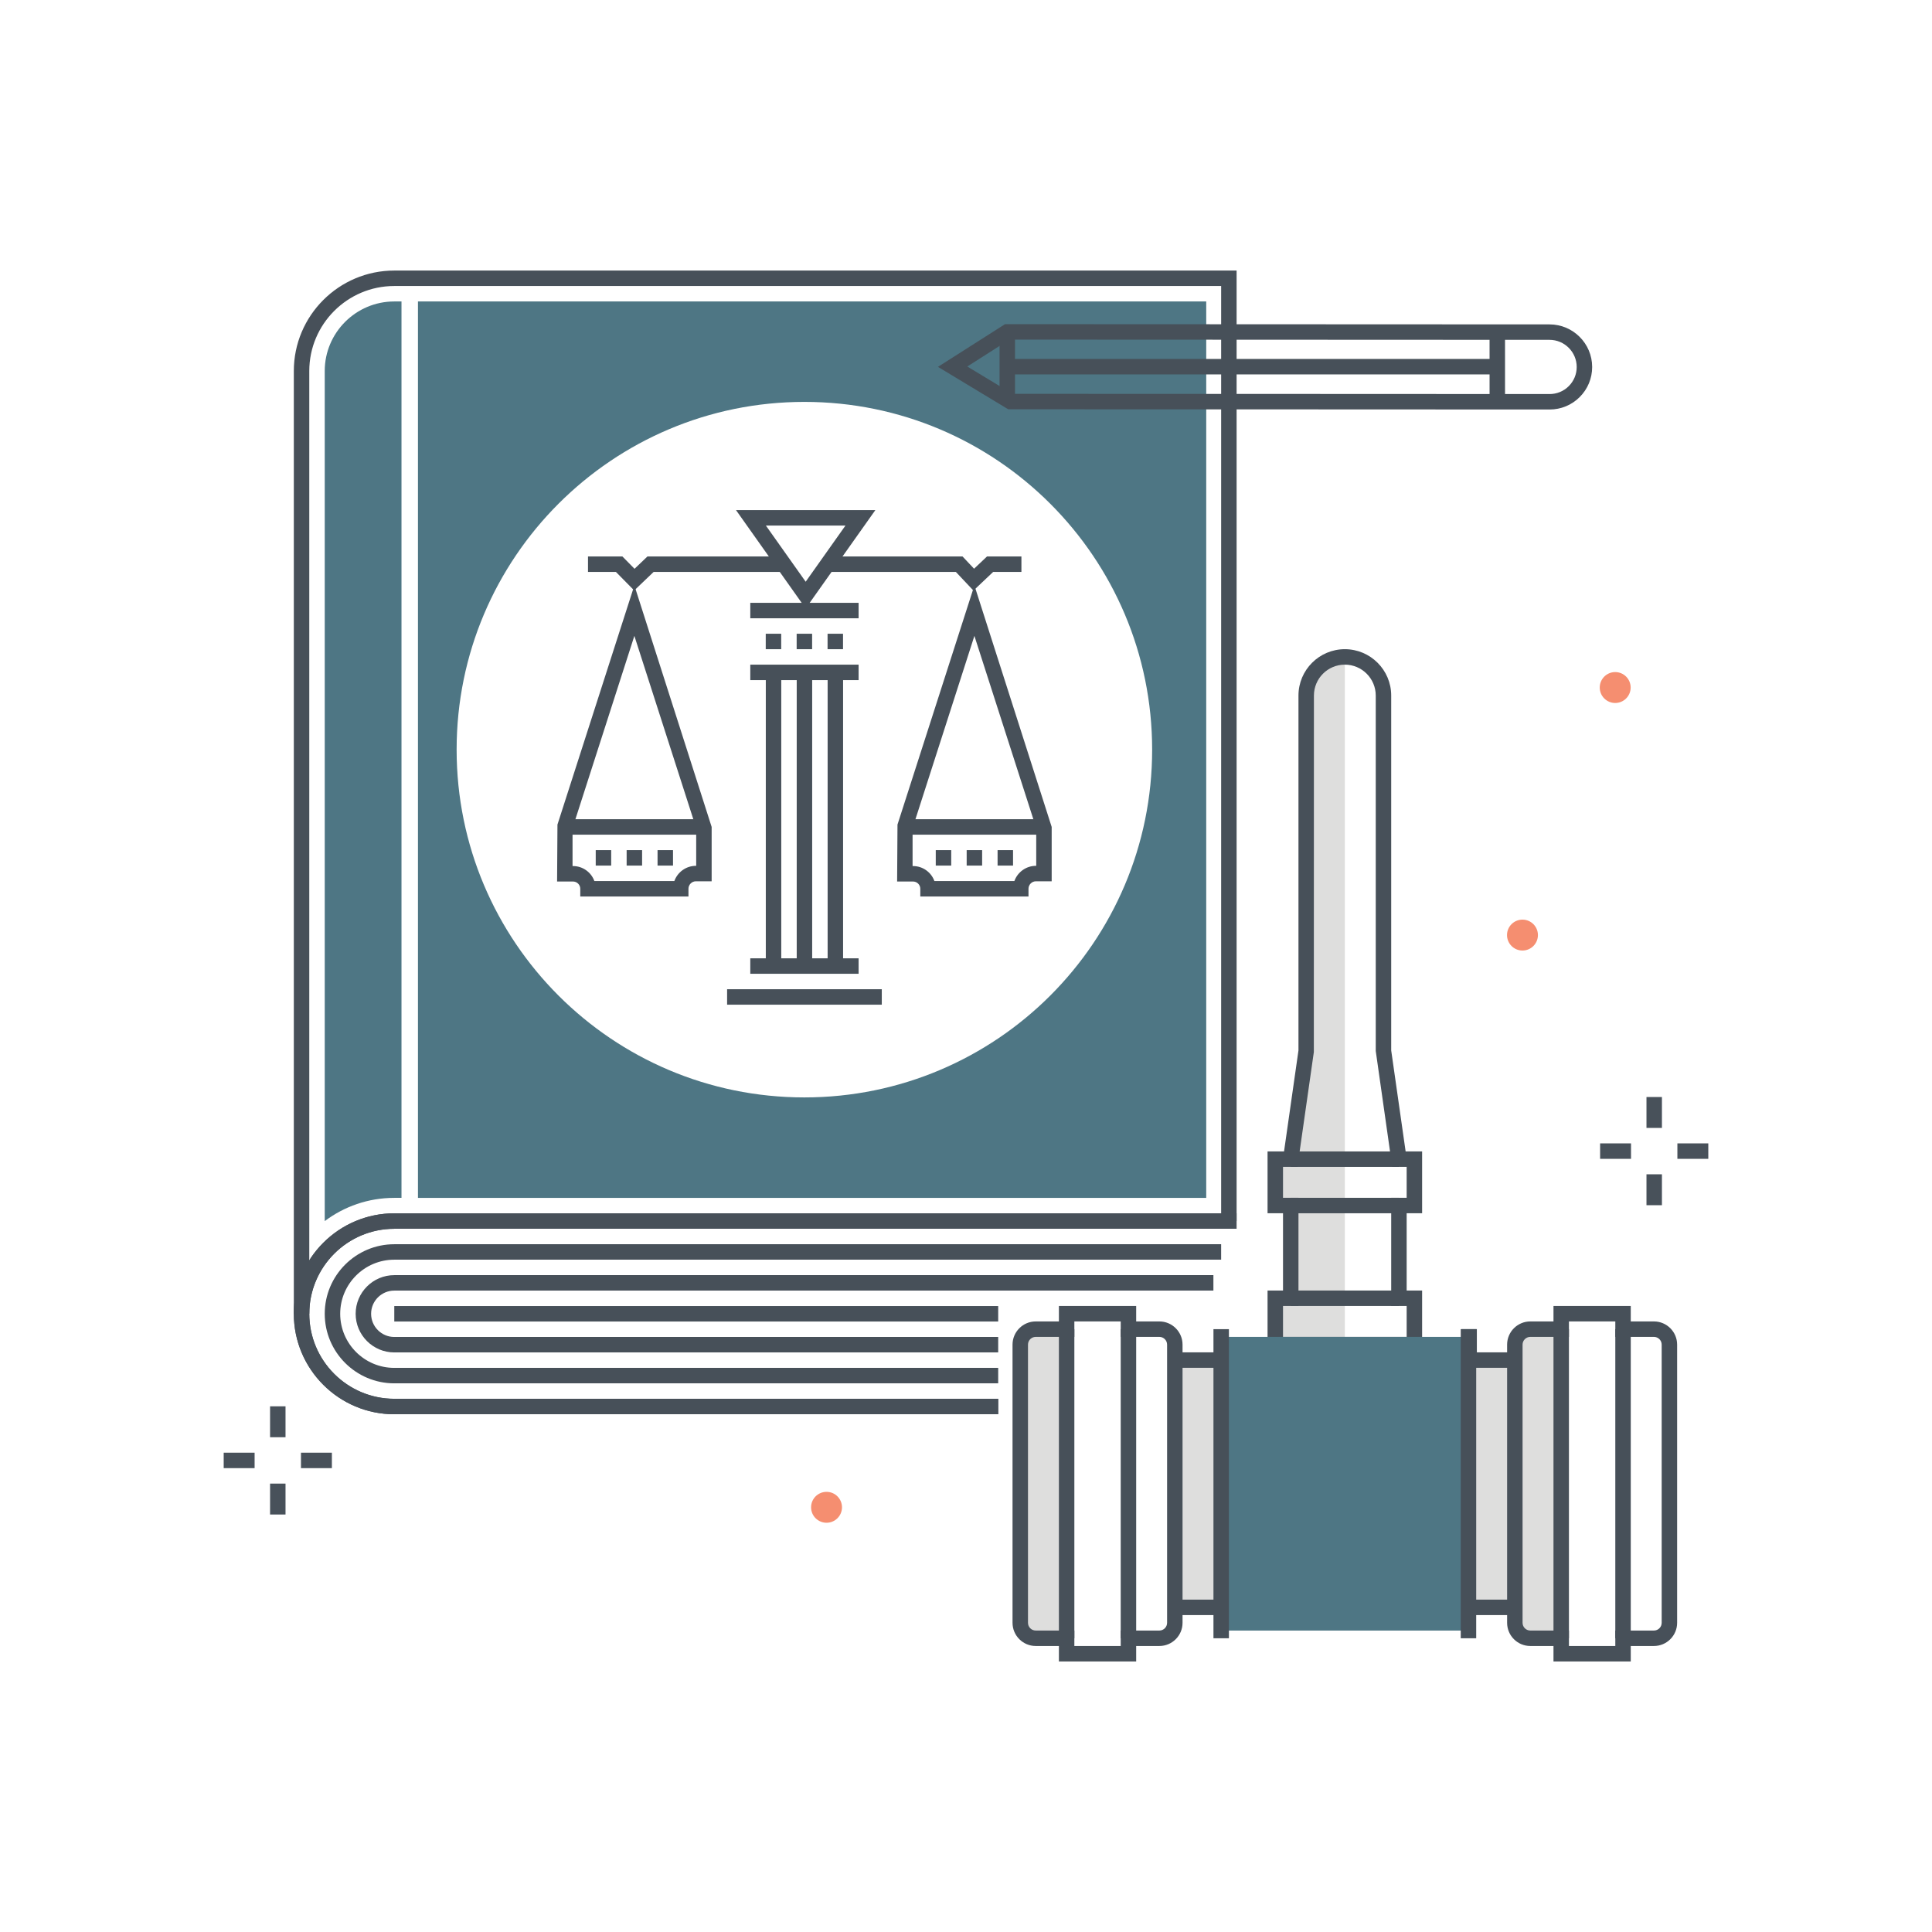 <svg xmlns="http://www.w3.org/2000/svg" width="250" height="250" viewBox="0 0 250 250">
  <g fill="none" fill-rule="evenodd">
    <path fill="#4E7684" d="M51.953,155.003 L51.953,39.009 L51.02,39.009 C46.058,39.009 42.02,43.046 42.02,48.009 L42.02,158.01 C44.529,156.123 47.647,155.003 51.02,155.003 L51.953,155.003"/>
    <path fill="#475059" d="M129.166,183.003 L51.021,183.003 C43.852,183.003 38.021,177.171 38.021,170.003 L38.021,48.009 C38.021,40.841 43.852,35.009 51.021,35.009 L160.016,35.009 L160.016,158.003 L158.016,158.003 L158.016,37.009 L51.021,37.009 C44.955,37.009 40.021,41.943 40.021,48.009 L40.021,170.003 C40.021,176.068 44.955,181.003 51.021,181.003 L129.166,181.003 L129.166,183.003"/>
    <path fill="#475059" d="M40.021,170.003 L38.021,170.003 C38.021,162.835 43.852,157.003 51.021,157.003 L159.016,157.003 L159.016,159.003 L51.021,159.003 C44.955,159.003 40.021,163.938 40.021,170.003"/>
    <path fill="#475059" d="M129.166,183.003 L51.021,183.003 C43.852,183.003 38.021,177.171 38.021,170.003 C38.021,162.835 43.852,157.003 51.021,157.003 L160.015,157.003 L160.015,159.003 L51.021,159.003 C44.955,159.003 40.021,163.938 40.021,170.003 C40.021,176.068 44.955,181.003 51.021,181.003 L129.166,181.003 L129.166,183.003"/>
    <path fill="#475059" d="M129.166,179.003 L51.021,179.003 C46.058,179.003 42.021,174.966 42.021,170.003 C42.021,165.04 46.058,161.003 51.021,161.003 L158.015,161.003 L158.015,163.003 L51.021,163.003 C47.161,163.003 44.021,166.144 44.021,170.003 C44.021,173.862 47.161,177.003 51.021,177.003 L129.166,177.003 L129.166,179.003"/>
    <path fill="#475059" d="M129.166,175.003 L51.021,175.003 C48.264,175.003 46.021,172.76 46.021,170.003 C46.021,167.246 48.264,165.003 51.021,165.003 L157.014,165.003 L157.014,167.003 L51.021,167.003 C49.366,167.003 48.021,168.349 48.021,170.003 C48.021,171.657 49.366,173.003 51.021,173.003 L129.166,173.003 L129.166,175.003"/>
    <polygon fill="#475059" points="51.021 171.003 129.166 171.003 129.166 169.003 51.021 169.003"/>
    <path fill="#475059" d="M99.104,68.006 L104.254,75.275 L109.404,68.006 L99.104,68.006 Z M104.254,78.736 L95.237,66.006 L113.271,66.006 L104.254,78.736 Z"/>
    <polyline fill="#475059" points="82.066 76.409 79.699 74.006 76.087 74.006 76.087 72.006 80.537 72.006 82.109 73.602 83.78 72.006 101.421 72.006 101.421 74.006 84.582 74.006 82.066 76.409"/>
    <path fill="#475059" d="M76.912,114.006 L87.26,114.006 C87.672,112.859 88.77,112.037 90.056,112.037 L90.087,112.037 L90.087,107.163 L82.087,82.283 L74.087,107.163 L74.087,112.068 L74.15,112.068 C75.418,112.068 76.502,112.877 76.912,114.006 Z M89.087,116.006 L75.087,116.006 L75.087,115.006 C75.087,114.489 74.667,114.068 74.15,114.068 L72.087,114.068 L72.135,106.7 L82.087,75.75 L92.087,107.006 L92.087,114.037 L90.056,114.037 C89.522,114.037 89.087,114.472 89.087,115.006 L89.087,116.006 Z"/>
    <polygon fill="#475059" points="73.1 108.006 91.087 108.006 91.087 106.006 73.1 106.006"/>
    <polyline fill="#475059" points="125.963 76.421 123.687 74.006 107.087 74.006 107.087 72.006 124.55 72.006 126.044 73.591 127.72 72.006 132.171 72.006 132.171 74.006 128.516 74.006 125.963 76.421"/>
    <polygon fill="#475059" points="97.087 126.006 111.103 126.006 111.103 124.006 97.087 124.006"/>
    <path fill="#475059" d="M99.087,84.006 L101.087,84.006 L101.087,82.006 L99.087,82.006 L99.087,84.006 Z M103.087,84.006 L105.087,84.006 L105.087,82.006 L103.087,82.006 L103.087,84.006 Z M107.087,84.006 L109.087,84.006 L109.087,82.006 L107.087,82.006 L107.087,84.006 Z"/>
    <polyline fill="#475059" points="99.095 125.006 99.095 87.006 101.095 87.006 101.095 125.006 99.095 125.006"/>
    <polygon fill="#475059" points="107.095 125.006 109.095 125.006 109.095 87.006 107.095 87.006"/>
    <polygon fill="#475059" points="103.095 125.006 105.095 125.006 105.095 87.006 103.095 87.006"/>
    <polygon fill="#475059" points="97.087 80.006 111.103 80.006 111.103 78.006 97.087 78.006"/>
    <path fill="#475059" d="M120.912,114.006 L131.26,114.006 C131.672,112.859 132.77,112.037 134.056,112.037 L134.087,112.037 L134.087,107.163 L126.087,82.283 L118.087,107.163 L118.087,112.068 L118.15,112.068 C119.418,112.068 120.502,112.877 120.912,114.006 Z M133.087,116.006 L119.087,116.006 L119.087,115.006 C119.087,114.489 118.667,114.068 118.15,114.068 L116.087,114.068 L116.135,106.7 L126.087,75.75 L136.087,107.006 L136.087,114.037 L134.056,114.037 C133.522,114.037 133.087,114.472 133.087,115.006 L133.087,116.006 Z"/>
    <polygon fill="#475059" points="117.1 108.006 135.087 108.006 135.087 106.006 117.1 106.006"/>
    <polygon fill="#475059" points="97.087 88.006 111.103 88.006 111.103 86.006 97.087 86.006"/>
    <polygon fill="#475059" points="94.087 130.006 114.103 130.006 114.103 128.006 94.087 128.006"/>
    <path fill="#475059" d="M77.087 112.006L79.087 112.006 79.087 110.006 77.087 110.006 77.087 112.006zM81.087 112.006L83.087 112.006 83.087 110.006 81.087 110.006 81.087 112.006zM85.087 112.006L87.087 112.006 87.087 110.006 85.087 110.006 85.087 112.006zM121.087 112.006L123.087 112.006 123.087 110.006 121.087 110.006 121.087 112.006zM125.087 112.006L127.087 112.006 127.087 110.006 125.087 110.006 125.087 112.006zM129.087 112.006L131.087 112.006 131.087 110.006 129.087 110.006 129.087 112.006z"/>
    <path fill="#4E7684" d="M104.087,142.005 C79.234,142.005 59.087,121.858 59.087,97.005 C59.087,72.153 79.234,52.005 104.087,52.005 C128.94,52.005 149.087,72.153 149.087,97.005 C149.087,121.858 128.94,142.005 104.087,142.005 Z M54.084,155.004 L156.085,155.004 L156.085,39.009 L54.084,39.009 L54.084,155.004 Z"/>
    <polygon fill="#48515A" points="189.105 175.986 191.105 175.986 191.105 171.986 189.105 171.986"/>
    <polygon fill="#48515A" points="189.105 185.986 191.105 185.986 191.105 181.986 189.105 181.986"/>
    <polygon fill="#48515A" points="193.105 179.986 197.105 179.986 197.105 177.986 193.105 177.986"/>
    <polygon fill="#48515A" points="183.105 179.986 187.105 179.986 187.105 177.986 183.105 177.986"/>
    <path fill="#F58E70" d="M108.953 195.044C108.953 196.148 108.058 197.044 106.953 197.044 105.849 197.044 104.953 196.148 104.953 195.044 104.953 193.939 105.849 193.044 106.953 193.044 108.058 193.044 108.953 193.939 108.953 195.044M199.007 120.999C199.007 122.104 198.112 122.999 197.007 122.999 195.903 122.999 195.007 122.104 195.007 120.999 195.007 119.895 195.903 118.999 197.007 118.999 198.112 118.999 199.007 119.895 199.007 120.999"/>
    <path fill="#DEDEDD" d="M174.021,85.004 C171.259,85.004 169.021,87.242 169.021,90.004 L169.021,135.996 L167.021,149.996 L165.021,149.996 L165.021,155.996 L167.021,155.996 L167.021,167.993 L165.021,167.993 L165.021,173.993 L174.021,173.993 L174.021,85.004"/>
    <polygon fill="#DEDEDD" points="190.02 207.991 196.651 207.991 196.651 175.368 190.02 175.368"/>
    <polygon fill="#DEDEDD" points="152.021 207.991 158.021 207.991 158.021 175.993 152.021 175.993"/>
    <polygon fill="#DEDEDD" points="132.021 211.991 138.021 211.991 138.021 171.993 132.021 171.993"/>
    <polygon fill="#DEDEDD" points="196.02 211.991 202.02 211.991 202.02 171.993 196.02 171.993"/>
    <path fill="#475059" d="M166.021,172.993 L182.021,172.993 L182.021,168.993 L180.021,168.993 L180.021,154.996 L182.021,154.996 L182.021,150.996 L180.154,150.996 L178.021,135.996 L178.021,90.004 C178.021,87.798 176.226,86.004 174.021,86.004 C171.815,86.004 170.021,87.798 170.021,90.004 L170.01,136.138 L167.888,150.996 L166.021,150.996 L166.021,154.996 L168.021,154.996 L168.021,168.993 L166.021,168.993 L166.021,172.993 Z M184.021,174.993 L164.021,174.993 L164.021,166.993 L166.021,166.993 L166.021,156.996 L164.021,156.996 L164.021,148.996 L166.154,148.996 L168.021,135.925 L168.021,90.004 C168.021,86.695 170.712,84.004 174.021,84.004 C177.329,84.004 180.021,86.695 180.021,90.004 L180.021,135.925 L181.888,148.996 L184.021,148.996 L184.021,156.996 L182.021,156.996 L182.021,166.993 L184.021,166.993 L184.021,174.993 Z"/>
    <polygon fill="#475059" points="167.021 168.993 181.021 168.993 181.021 166.993 167.021 166.993"/>
    <polygon fill="#475059" points="167.021 156.996 181.021 156.996 181.021 154.996 167.021 154.996"/>
    <polygon fill="#475059" points="167.021 150.996 181.021 150.996 181.021 148.996 167.021 148.996"/>
    <polyline fill="#4E7684" points="159.02 209.991 159.021 173.993 189.021 173.993 189.021 209.991 159.02 209.991"/>
    <path fill="#4E7684" d="M160.02,208.991 L188.02,208.991 L188.021,174.993 L160.021,174.993 L160.02,208.991 Z M190.02,210.991 L158.02,210.991 L158.021,172.993 L190.021,172.993 L190.02,210.991 Z"/>
    <path fill="#475059" d="M203.02,212.991 L209.02,212.991 L209.02,210.991 L214.02,210.991 C214.571,210.991 215.02,210.543 215.02,209.991 L215.02,173.993 C215.02,173.441 214.571,172.993 214.02,172.993 L209.02,172.993 L209.02,170.993 L203.02,170.993 L203.02,172.993 L198.02,172.993 C197.469,172.993 197.02,173.441 197.02,173.993 L197.02,209.991 C197.02,210.543 197.469,210.991 198.02,210.991 L203.02,210.991 L203.02,212.991 Z M211.02,214.991 L201.02,214.991 L201.02,212.991 L198.02,212.991 C196.365,212.991 195.02,211.646 195.02,209.991 L195.02,173.993 C195.02,172.339 196.365,170.993 198.02,170.993 L201.02,170.993 L201.02,168.993 L211.02,168.993 L211.02,170.993 L214.02,170.993 C215.674,170.993 217.02,172.339 217.02,173.993 L217.02,209.991 C217.02,211.646 215.674,212.991 214.02,212.991 L211.02,212.991 L211.02,214.991 Z"/>
    <polygon fill="#475059" points="209.02 211.991 211.02 211.991 211.02 171.993 209.02 171.993"/>
    <polygon fill="#475059" points="201.02 211.991 203.02 211.991 203.02 171.993 201.02 171.993"/>
    <path fill="#475059" d="M139.021,212.991 L145.021,212.991 L145.021,210.991 L150.021,210.991 C150.573,210.991 151.021,210.543 151.021,209.991 L151.021,173.993 C151.021,173.441 150.573,172.993 150.021,172.993 L145.021,172.993 L145.021,170.993 L139.021,170.993 L139.021,172.993 L134.021,172.993 C133.47,172.993 133.021,173.441 133.021,173.993 L133.021,209.991 C133.021,210.543 133.47,210.991 134.021,210.991 L139.021,210.991 L139.021,212.991 Z M147.021,214.991 L137.021,214.991 L137.021,212.991 L134.021,212.991 C132.367,212.991 131.021,211.646 131.021,209.991 L131.021,173.993 C131.021,172.339 132.367,170.993 134.021,170.993 L137.021,170.993 L137.021,168.993 L147.021,168.993 L147.021,170.993 L150.021,170.993 C151.676,170.993 153.021,172.339 153.021,173.993 L153.021,209.991 C153.021,211.646 151.676,212.991 150.021,212.991 L147.021,212.991 L147.021,214.991 Z"/>
    <polygon fill="#475059" points="145.021 211.991 147.021 211.991 147.021 171.993 145.021 171.993"/>
    <polygon fill="#475059" points="137.021 211.991 139.021 211.991 139.021 171.993 137.021 171.993"/>
    <polygon fill="#475059" points="189.02 211.991 191.02 211.991 191.02 171.993 189.02 171.993"/>
    <polygon fill="#475059" points="157.021 211.991 159.021 211.991 159.021 171.993 157.021 171.993"/>
    <polygon fill="#475059" points="190.02 176.993 196.02 176.993 196.02 174.993 190.02 174.993"/>
    <polygon fill="#475059" points="190.02 208.991 196.02 208.991 196.02 206.991 190.02 206.991"/>
    <polygon fill="#475059" points="152.021 176.993 158.021 176.993 158.021 174.993 152.021 174.993"/>
    <polygon fill="#475059" points="152.021 208.991 158.021 208.991 158.021 206.991 152.021 206.991"/>
    <polygon fill="#48515A" points="213.053 145.953 215.053 145.953 215.053 141.953 213.053 141.953"/>
    <polygon fill="#48515A" points="213.053 155.953 215.053 155.953 215.053 151.953 213.053 151.953"/>
    <polygon fill="#48515A" points="217.053 149.953 221.053 149.953 221.053 147.953 217.053 147.953"/>
    <polygon fill="#48515A" points="207.053 149.953 211.053 149.953 211.053 147.953 207.053 147.953"/>
    <polygon fill="#48515A" points="34.946 185.977 36.946 185.977 36.946 181.977 34.946 181.977"/>
    <polygon fill="#48515A" points="34.946 195.977 36.946 195.977 36.946 191.977 34.946 191.977"/>
    <polygon fill="#48515A" points="38.946 189.977 42.946 189.977 42.946 187.977 38.946 187.977"/>
    <polygon fill="#48515A" points="28.946 189.977 32.946 189.977 32.946 187.977 28.946 187.977"/>
    <path fill="#F58E70" d="M211.006,88.966 C211.006,90.07 210.111,90.966 209.006,90.966 C207.902,90.966 207.006,90.07 207.006,88.966 C207.006,87.861 207.902,86.966 209.006,86.966 C210.111,86.966 211.006,87.861 211.006,88.966"/>
    <path fill="#475059" d="M131.018,50.959 L200.516,50.99 C200.517,50.99 200.518,50.99 200.519,50.99 C201.455,50.99 202.336,50.626 202.998,49.966 C203.66,49.304 204.025,48.424 204.025,47.487 C204.024,45.554 202.448,43.977 200.512,43.976 L130.633,43.945 L125.167,47.426 L131.018,50.959 Z M200.519,52.99 C200.517,52.99 200.516,52.99 200.514,52.99 L130.46,52.959 L121.373,47.471 L130.051,41.945 L200.513,41.976 C203.552,41.979 206.024,44.451 206.025,47.487 C206.025,48.958 205.452,50.341 204.411,51.381 C203.371,52.419 201.989,52.99 200.519,52.99 Z"/>
    <polyline fill="#475059" points="192.751 51.983 192.749 42.97 194.749 42.97 194.751 51.983 192.751 51.983"/>
    <polygon fill="#475059" points="129.342 51.69 131.342 51.69 131.342 43.205 129.342 43.205"/>
    <polygon fill="#475059" points="130.827 48.448 193.682 48.448 193.682 46.448 130.827 46.448"/>
  </g>
</svg>
